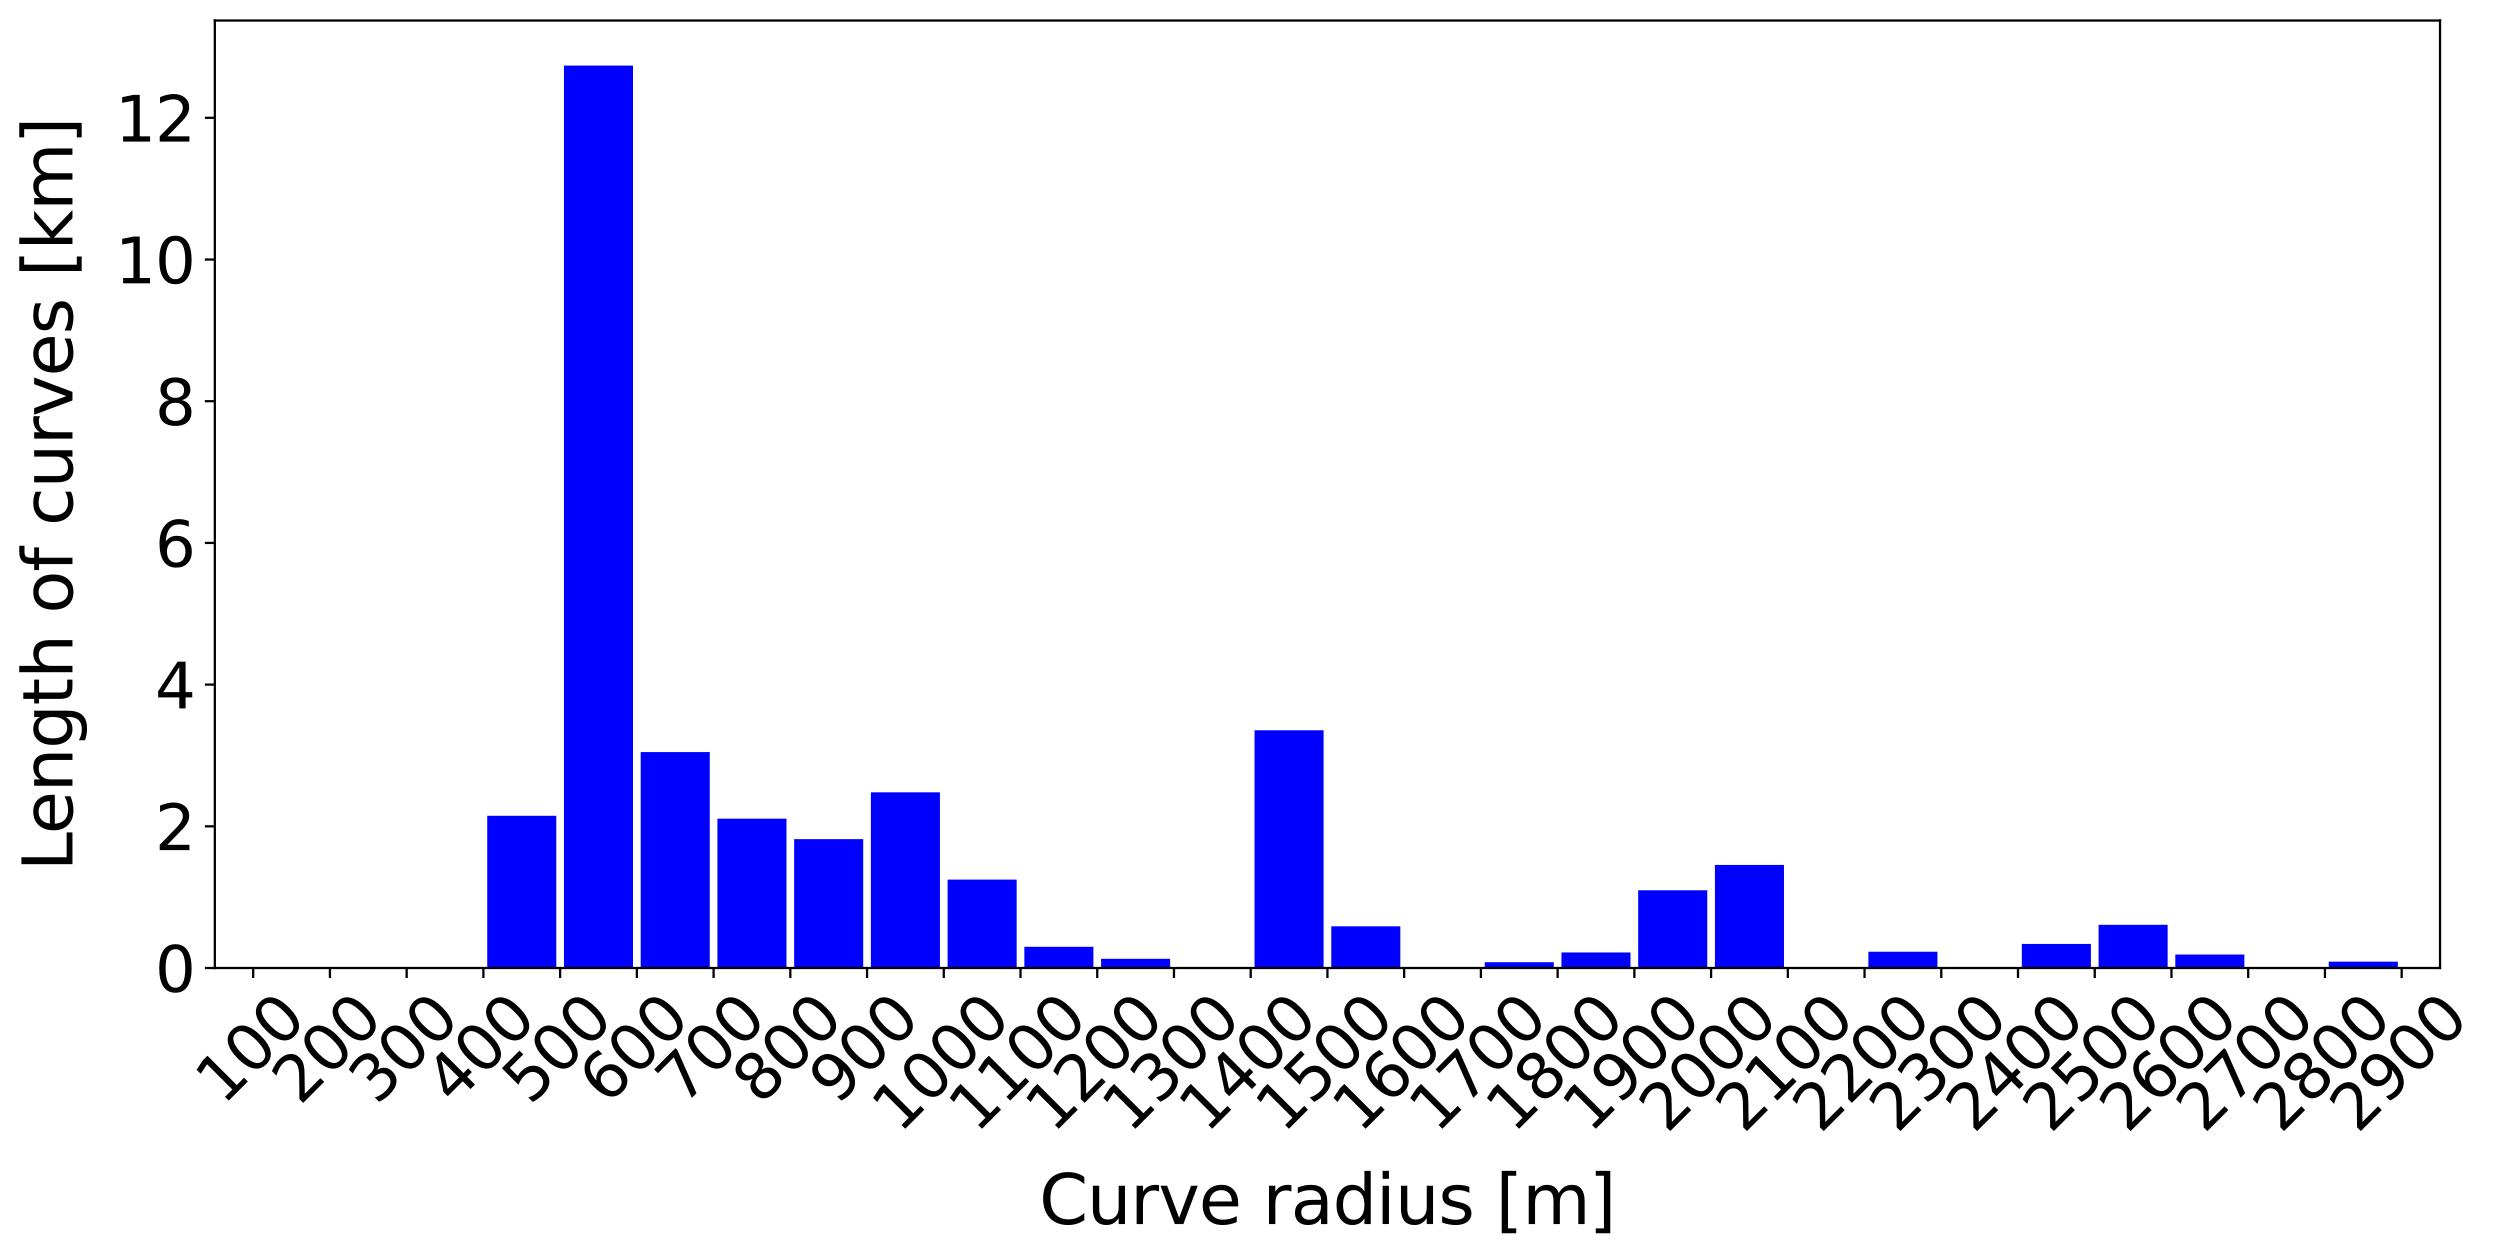 <?xml version="1.0" encoding="utf-8" standalone="no"?>
<!DOCTYPE svg PUBLIC "-//W3C//DTD SVG 1.1//EN"
  "http://www.w3.org/Graphics/SVG/1.1/DTD/svg11.dtd">
<svg xmlns:xlink="http://www.w3.org/1999/xlink" width="877.677pt" height="441.914pt" viewBox="0 0 877.677 441.914" xmlns="http://www.w3.org/2000/svg" version="1.1">
 <defs>
  <style type="text/css">*{stroke-linejoin: round; stroke-linecap: butt}</style>
 </defs>
 <g id="figure_1">
  <g id="patch_1">
   <path d="M 0 441.914 
L 877.677 441.914 
L 877.677 0 
L 0 0 
z
" style="fill: #ffffff"/>
  </g>
  <g id="axes_1">
   <g id="patch_2">
    <path d="M 75.422 339.84 
L 856.622 339.84 
L 856.622 7.2 
L 75.422 7.2 
z
" style="fill: #ffffff"/>
   </g>
   <g id="patch_3">
    <path d="M 63.3 339.84 
L 87.545 339.84 
L 87.545 339.84 
L 63.3 339.84 
z
" clip-path="url(#p7c49f4042f)" style="fill: #0000ff"/>
   </g>
   <g id="patch_4">
    <path d="M 90.238 339.84 
L 114.483 339.84 
L 114.483 339.84 
L 90.238 339.84 
z
" clip-path="url(#p7c49f4042f)" style="fill: #0000ff"/>
   </g>
   <g id="patch_5">
    <path d="M 117.176 339.84 
L 141.42 339.84 
L 141.42 339.84 
L 117.176 339.84 
z
" clip-path="url(#p7c49f4042f)" style="fill: #0000ff"/>
   </g>
   <g id="patch_6">
    <path d="M 144.114 339.84 
L 168.358 339.84 
L 168.358 339.84 
L 144.114 339.84 
z
" clip-path="url(#p7c49f4042f)" style="fill: #0000ff"/>
   </g>
   <g id="patch_7">
    <path d="M 171.052 339.84 
L 195.296 339.84 
L 195.296 286.408 
L 171.052 286.408 
z
" clip-path="url(#p7c49f4042f)" style="fill: #0000ff"/>
   </g>
   <g id="patch_8">
    <path d="M 197.99 339.84 
L 222.234 339.84 
L 222.234 23.04 
L 197.99 23.04 
z
" clip-path="url(#p7c49f4042f)" style="fill: #0000ff"/>
   </g>
   <g id="patch_9">
    <path d="M 224.928 339.84 
L 249.172 339.84 
L 249.172 264.021 
L 224.928 264.021 
z
" clip-path="url(#p7c49f4042f)" style="fill: #0000ff"/>
   </g>
   <g id="patch_10">
    <path d="M 251.866 339.84 
L 276.11 339.84 
L 276.11 287.418 
L 251.866 287.418 
z
" clip-path="url(#p7c49f4042f)" style="fill: #0000ff"/>
   </g>
   <g id="patch_11">
    <path d="M 278.804 339.84 
L 303.048 339.84 
L 303.048 294.599 
L 278.804 294.599 
z
" clip-path="url(#p7c49f4042f)" style="fill: #0000ff"/>
   </g>
   <g id="patch_12">
    <path d="M 305.742 339.84 
L 329.986 339.84 
L 329.986 278.169 
L 305.742 278.169 
z
" clip-path="url(#p7c49f4042f)" style="fill: #0000ff"/>
   </g>
   <g id="patch_13">
    <path d="M 332.68 339.84 
L 356.924 339.84 
L 356.924 308.808 
L 332.68 308.808 
z
" clip-path="url(#p7c49f4042f)" style="fill: #0000ff"/>
   </g>
   <g id="patch_14">
    <path d="M 359.618 339.84 
L 383.862 339.84 
L 383.862 332.391 
L 359.618 332.391 
z
" clip-path="url(#p7c49f4042f)" style="fill: #0000ff"/>
   </g>
   <g id="patch_15">
    <path d="M 386.556 339.84 
L 410.8 339.84 
L 410.8 336.613 
L 386.556 336.613 
z
" clip-path="url(#p7c49f4042f)" style="fill: #0000ff"/>
   </g>
   <g id="patch_16">
    <path d="M 413.494 339.84 
L 437.738 339.84 
L 437.738 339.84 
L 413.494 339.84 
z
" clip-path="url(#p7c49f4042f)" style="fill: #0000ff"/>
   </g>
   <g id="patch_17">
    <path d="M 440.431 339.84 
L 464.676 339.84 
L 464.676 256.368 
L 440.431 256.368 
z
" clip-path="url(#p7c49f4042f)" style="fill: #0000ff"/>
   </g>
   <g id="patch_18">
    <path d="M 467.369 339.84 
L 491.614 339.84 
L 491.614 325.209 
L 467.369 325.209 
z
" clip-path="url(#p7c49f4042f)" style="fill: #0000ff"/>
   </g>
   <g id="patch_19">
    <path d="M 494.307 339.84 
L 518.551 339.84 
L 518.551 339.84 
L 494.307 339.84 
z
" clip-path="url(#p7c49f4042f)" style="fill: #0000ff"/>
   </g>
   <g id="patch_20">
    <path d="M 521.245 339.84 
L 545.489 339.84 
L 545.489 337.805 
L 521.245 337.805 
z
" clip-path="url(#p7c49f4042f)" style="fill: #0000ff"/>
   </g>
   <g id="patch_21">
    <path d="M 548.183 339.84 
L 572.427 339.84 
L 572.427 334.38 
L 548.183 334.38 
z
" clip-path="url(#p7c49f4042f)" style="fill: #0000ff"/>
   </g>
   <g id="patch_22">
    <path d="M 575.121 339.84 
L 599.365 339.84 
L 599.365 312.536 
L 575.121 312.536 
z
" clip-path="url(#p7c49f4042f)" style="fill: #0000ff"/>
   </g>
   <g id="patch_23">
    <path d="M 602.059 339.84 
L 626.303 339.84 
L 626.303 303.65 
L 602.059 303.65 
z
" clip-path="url(#p7c49f4042f)" style="fill: #0000ff"/>
   </g>
   <g id="patch_24">
    <path d="M 628.997 339.84 
L 653.241 339.84 
L 653.241 339.84 
L 628.997 339.84 
z
" clip-path="url(#p7c49f4042f)" style="fill: #0000ff"/>
   </g>
   <g id="patch_25">
    <path d="M 655.935 339.84 
L 680.179 339.84 
L 680.179 334.125 
L 655.935 334.125 
z
" clip-path="url(#p7c49f4042f)" style="fill: #0000ff"/>
   </g>
   <g id="patch_26">
    <path d="M 682.873 339.84 
L 707.117 339.84 
L 707.117 339.84 
L 682.873 339.84 
z
" clip-path="url(#p7c49f4042f)" style="fill: #0000ff"/>
   </g>
   <g id="patch_27">
    <path d="M 709.811 339.84 
L 734.055 339.84 
L 734.055 331.385 
L 709.811 331.385 
z
" clip-path="url(#p7c49f4042f)" style="fill: #0000ff"/>
   </g>
   <g id="patch_28">
    <path d="M 736.749 339.84 
L 760.993 339.84 
L 760.993 324.672 
L 736.749 324.672 
z
" clip-path="url(#p7c49f4042f)" style="fill: #0000ff"/>
   </g>
   <g id="patch_29">
    <path d="M 763.687 339.84 
L 787.931 339.84 
L 787.931 335.12 
L 763.687 335.12 
z
" clip-path="url(#p7c49f4042f)" style="fill: #0000ff"/>
   </g>
   <g id="patch_30">
    <path d="M 790.625 339.84 
L 814.869 339.84 
L 814.869 339.84 
L 790.625 339.84 
z
" clip-path="url(#p7c49f4042f)" style="fill: #0000ff"/>
   </g>
   <g id="patch_31">
    <path d="M 817.562 339.84 
L 841.807 339.84 
L 841.807 337.608 
L 817.562 337.608 
z
" clip-path="url(#p7c49f4042f)" style="fill: #0000ff"/>
   </g>
   <g id="matplotlib.axis_1">
    <g id="xtick_1">
     <g id="line2d_1">
      <defs>
       <path id="mf38091c66e" d="M 0 0 
L 0 3.5 
" style="stroke: #000000; stroke-width: 0.8"/>
      </defs>
      <g>
       <use xlink:href="#mf38091c66e" x="88.891" y="339.84" style="stroke: #000000; stroke-width: 0.8"/>
      </g>
     </g>
     <g id="text_1">
      <!-- 100 -->
      <g transform="translate(78.337 388.354) rotate(-45) scale(0.22 -0.22)">
       <defs>
        <path id="DejaVuSans-31" d="M 794 531 
L 1825 531 
L 1825 4091 
L 703 3866 
L 703 4441 
L 1819 4666 
L 2450 4666 
L 2450 531 
L 3481 531 
L 3481 0 
L 794 0 
L 794 531 
z
" transform="scale(0.016)"/>
        <path id="DejaVuSans-30" d="M 2034 4250 
Q 1547 4250 1301 3770 
Q 1056 3291 1056 2328 
Q 1056 1369 1301 889 
Q 1547 409 2034 409 
Q 2525 409 2770 889 
Q 3016 1369 3016 2328 
Q 3016 3291 2770 3770 
Q 2525 4250 2034 4250 
z
M 2034 4750 
Q 2819 4750 3233 4129 
Q 3647 3509 3647 2328 
Q 3647 1150 3233 529 
Q 2819 -91 2034 -91 
Q 1250 -91 836 529 
Q 422 1150 422 2328 
Q 422 3509 836 4129 
Q 1250 4750 2034 4750 
z
" transform="scale(0.016)"/>
       </defs>
       <use xlink:href="#DejaVuSans-31"/>
       <use xlink:href="#DejaVuSans-30" x="63.623"/>
       <use xlink:href="#DejaVuSans-30" x="127.246"/>
      </g>
     </g>
    </g>
    <g id="xtick_2">
     <g id="line2d_2">
      <g>
       <use xlink:href="#mf38091c66e" x="115.829" y="339.84" style="stroke: #000000; stroke-width: 0.8"/>
      </g>
     </g>
     <g id="text_2">
      <!-- 200 -->
      <g transform="translate(105.275 388.354) rotate(-45) scale(0.22 -0.22)">
       <defs>
        <path id="DejaVuSans-32" d="M 1228 531 
L 3431 531 
L 3431 0 
L 469 0 
L 469 531 
Q 828 903 1448 1529 
Q 2069 2156 2228 2338 
Q 2531 2678 2651 2914 
Q 2772 3150 2772 3378 
Q 2772 3750 2511 3984 
Q 2250 4219 1831 4219 
Q 1534 4219 1204 4116 
Q 875 4013 500 3803 
L 500 4441 
Q 881 4594 1212 4672 
Q 1544 4750 1819 4750 
Q 2544 4750 2975 4387 
Q 3406 4025 3406 3419 
Q 3406 3131 3298 2873 
Q 3191 2616 2906 2266 
Q 2828 2175 2409 1742 
Q 1991 1309 1228 531 
z
" transform="scale(0.016)"/>
       </defs>
       <use xlink:href="#DejaVuSans-32"/>
       <use xlink:href="#DejaVuSans-30" x="63.623"/>
       <use xlink:href="#DejaVuSans-30" x="127.246"/>
      </g>
     </g>
    </g>
    <g id="xtick_3">
     <g id="line2d_3">
      <g>
       <use xlink:href="#mf38091c66e" x="142.767" y="339.84" style="stroke: #000000; stroke-width: 0.8"/>
      </g>
     </g>
     <g id="text_3">
      <!-- 300 -->
      <g transform="translate(132.213 388.354) rotate(-45) scale(0.22 -0.22)">
       <defs>
        <path id="DejaVuSans-33" d="M 2597 2516 
Q 3050 2419 3304 2112 
Q 3559 1806 3559 1356 
Q 3559 666 3084 287 
Q 2609 -91 1734 -91 
Q 1441 -91 1130 -33 
Q 819 25 488 141 
L 488 750 
Q 750 597 1062 519 
Q 1375 441 1716 441 
Q 2309 441 2620 675 
Q 2931 909 2931 1356 
Q 2931 1769 2642 2001 
Q 2353 2234 1838 2234 
L 1294 2234 
L 1294 2753 
L 1863 2753 
Q 2328 2753 2575 2939 
Q 2822 3125 2822 3475 
Q 2822 3834 2567 4026 
Q 2313 4219 1838 4219 
Q 1578 4219 1281 4162 
Q 984 4106 628 3988 
L 628 4550 
Q 988 4650 1302 4700 
Q 1616 4750 1894 4750 
Q 2613 4750 3031 4423 
Q 3450 4097 3450 3541 
Q 3450 3153 3228 2886 
Q 3006 2619 2597 2516 
z
" transform="scale(0.016)"/>
       </defs>
       <use xlink:href="#DejaVuSans-33"/>
       <use xlink:href="#DejaVuSans-30" x="63.623"/>
       <use xlink:href="#DejaVuSans-30" x="127.246"/>
      </g>
     </g>
    </g>
    <g id="xtick_4">
     <g id="line2d_4">
      <g>
       <use xlink:href="#mf38091c66e" x="169.705" y="339.84" style="stroke: #000000; stroke-width: 0.8"/>
      </g>
     </g>
     <g id="text_4">
      <!-- 400 -->
      <g transform="translate(159.151 388.354) rotate(-45) scale(0.22 -0.22)">
       <defs>
        <path id="DejaVuSans-34" d="M 2419 4116 
L 825 1625 
L 2419 1625 
L 2419 4116 
z
M 2253 4666 
L 3047 4666 
L 3047 1625 
L 3713 1625 
L 3713 1100 
L 3047 1100 
L 3047 0 
L 2419 0 
L 2419 1100 
L 313 1100 
L 313 1709 
L 2253 4666 
z
" transform="scale(0.016)"/>
       </defs>
       <use xlink:href="#DejaVuSans-34"/>
       <use xlink:href="#DejaVuSans-30" x="63.623"/>
       <use xlink:href="#DejaVuSans-30" x="127.246"/>
      </g>
     </g>
    </g>
    <g id="xtick_5">
     <g id="line2d_5">
      <g>
       <use xlink:href="#mf38091c66e" x="196.643" y="339.84" style="stroke: #000000; stroke-width: 0.8"/>
      </g>
     </g>
     <g id="text_5">
      <!-- 500 -->
      <g transform="translate(186.089 388.354) rotate(-45) scale(0.22 -0.22)">
       <defs>
        <path id="DejaVuSans-35" d="M 691 4666 
L 3169 4666 
L 3169 4134 
L 1269 4134 
L 1269 2991 
Q 1406 3038 1543 3061 
Q 1681 3084 1819 3084 
Q 2600 3084 3056 2656 
Q 3513 2228 3513 1497 
Q 3513 744 3044 326 
Q 2575 -91 1722 -91 
Q 1428 -91 1123 -41 
Q 819 9 494 109 
L 494 744 
Q 775 591 1075 516 
Q 1375 441 1709 441 
Q 2250 441 2565 725 
Q 2881 1009 2881 1497 
Q 2881 1984 2565 2268 
Q 2250 2553 1709 2553 
Q 1456 2553 1204 2497 
Q 953 2441 691 2322 
L 691 4666 
z
" transform="scale(0.016)"/>
       </defs>
       <use xlink:href="#DejaVuSans-35"/>
       <use xlink:href="#DejaVuSans-30" x="63.623"/>
       <use xlink:href="#DejaVuSans-30" x="127.246"/>
      </g>
     </g>
    </g>
    <g id="xtick_6">
     <g id="line2d_6">
      <g>
       <use xlink:href="#mf38091c66e" x="223.581" y="339.84" style="stroke: #000000; stroke-width: 0.8"/>
      </g>
     </g>
     <g id="text_6">
      <!-- 600 -->
      <g transform="translate(213.027 388.354) rotate(-45) scale(0.22 -0.22)">
       <defs>
        <path id="DejaVuSans-36" d="M 2113 2584 
Q 1688 2584 1439 2293 
Q 1191 2003 1191 1497 
Q 1191 994 1439 701 
Q 1688 409 2113 409 
Q 2538 409 2786 701 
Q 3034 994 3034 1497 
Q 3034 2003 2786 2293 
Q 2538 2584 2113 2584 
z
M 3366 4563 
L 3366 3988 
Q 3128 4100 2886 4159 
Q 2644 4219 2406 4219 
Q 1781 4219 1451 3797 
Q 1122 3375 1075 2522 
Q 1259 2794 1537 2939 
Q 1816 3084 2150 3084 
Q 2853 3084 3261 2657 
Q 3669 2231 3669 1497 
Q 3669 778 3244 343 
Q 2819 -91 2113 -91 
Q 1303 -91 875 529 
Q 447 1150 447 2328 
Q 447 3434 972 4092 
Q 1497 4750 2381 4750 
Q 2619 4750 2861 4703 
Q 3103 4656 3366 4563 
z
" transform="scale(0.016)"/>
       </defs>
       <use xlink:href="#DejaVuSans-36"/>
       <use xlink:href="#DejaVuSans-30" x="63.623"/>
       <use xlink:href="#DejaVuSans-30" x="127.246"/>
      </g>
     </g>
    </g>
    <g id="xtick_7">
     <g id="line2d_7">
      <g>
       <use xlink:href="#mf38091c66e" x="250.519" y="339.84" style="stroke: #000000; stroke-width: 0.8"/>
      </g>
     </g>
     <g id="text_7">
      <!-- 700 -->
      <g transform="translate(239.965 388.354) rotate(-45) scale(0.22 -0.22)">
       <defs>
        <path id="DejaVuSans-37" d="M 525 4666 
L 3525 4666 
L 3525 4397 
L 1831 0 
L 1172 0 
L 2766 4134 
L 525 4134 
L 525 4666 
z
" transform="scale(0.016)"/>
       </defs>
       <use xlink:href="#DejaVuSans-37"/>
       <use xlink:href="#DejaVuSans-30" x="63.623"/>
       <use xlink:href="#DejaVuSans-30" x="127.246"/>
      </g>
     </g>
    </g>
    <g id="xtick_8">
     <g id="line2d_8">
      <g>
       <use xlink:href="#mf38091c66e" x="277.457" y="339.84" style="stroke: #000000; stroke-width: 0.8"/>
      </g>
     </g>
     <g id="text_8">
      <!-- 800 -->
      <g transform="translate(266.903 388.354) rotate(-45) scale(0.22 -0.22)">
       <defs>
        <path id="DejaVuSans-38" d="M 2034 2216 
Q 1584 2216 1326 1975 
Q 1069 1734 1069 1313 
Q 1069 891 1326 650 
Q 1584 409 2034 409 
Q 2484 409 2743 651 
Q 3003 894 3003 1313 
Q 3003 1734 2745 1975 
Q 2488 2216 2034 2216 
z
M 1403 2484 
Q 997 2584 770 2862 
Q 544 3141 544 3541 
Q 544 4100 942 4425 
Q 1341 4750 2034 4750 
Q 2731 4750 3128 4425 
Q 3525 4100 3525 3541 
Q 3525 3141 3298 2862 
Q 3072 2584 2669 2484 
Q 3125 2378 3379 2068 
Q 3634 1759 3634 1313 
Q 3634 634 3220 271 
Q 2806 -91 2034 -91 
Q 1263 -91 848 271 
Q 434 634 434 1313 
Q 434 1759 690 2068 
Q 947 2378 1403 2484 
z
M 1172 3481 
Q 1172 3119 1398 2916 
Q 1625 2713 2034 2713 
Q 2441 2713 2670 2916 
Q 2900 3119 2900 3481 
Q 2900 3844 2670 4047 
Q 2441 4250 2034 4250 
Q 1625 4250 1398 4047 
Q 1172 3844 1172 3481 
z
" transform="scale(0.016)"/>
       </defs>
       <use xlink:href="#DejaVuSans-38"/>
       <use xlink:href="#DejaVuSans-30" x="63.623"/>
       <use xlink:href="#DejaVuSans-30" x="127.246"/>
      </g>
     </g>
    </g>
    <g id="xtick_9">
     <g id="line2d_9">
      <g>
       <use xlink:href="#mf38091c66e" x="304.395" y="339.84" style="stroke: #000000; stroke-width: 0.8"/>
      </g>
     </g>
     <g id="text_9">
      <!-- 900 -->
      <g transform="translate(293.841 388.354) rotate(-45) scale(0.22 -0.22)">
       <defs>
        <path id="DejaVuSans-39" d="M 703 97 
L 703 672 
Q 941 559 1184 500 
Q 1428 441 1663 441 
Q 2288 441 2617 861 
Q 2947 1281 2994 2138 
Q 2813 1869 2534 1725 
Q 2256 1581 1919 1581 
Q 1219 1581 811 2004 
Q 403 2428 403 3163 
Q 403 3881 828 4315 
Q 1253 4750 1959 4750 
Q 2769 4750 3195 4129 
Q 3622 3509 3622 2328 
Q 3622 1225 3098 567 
Q 2575 -91 1691 -91 
Q 1453 -91 1209 -44 
Q 966 3 703 97 
z
M 1959 2075 
Q 2384 2075 2632 2365 
Q 2881 2656 2881 3163 
Q 2881 3666 2632 3958 
Q 2384 4250 1959 4250 
Q 1534 4250 1286 3958 
Q 1038 3666 1038 3163 
Q 1038 2656 1286 2365 
Q 1534 2075 1959 2075 
z
" transform="scale(0.016)"/>
       </defs>
       <use xlink:href="#DejaVuSans-39"/>
       <use xlink:href="#DejaVuSans-30" x="63.623"/>
       <use xlink:href="#DejaVuSans-30" x="127.246"/>
      </g>
     </g>
    </g>
    <g id="xtick_10">
     <g id="line2d_10">
      <g>
       <use xlink:href="#mf38091c66e" x="331.333" y="339.84" style="stroke: #000000; stroke-width: 0.8"/>
      </g>
     </g>
     <g id="text_10">
      <!-- 1000 -->
      <g transform="translate(315.83 398.251) rotate(-45) scale(0.22 -0.22)">
       <use xlink:href="#DejaVuSans-31"/>
       <use xlink:href="#DejaVuSans-30" x="63.623"/>
       <use xlink:href="#DejaVuSans-30" x="127.246"/>
       <use xlink:href="#DejaVuSans-30" x="190.869"/>
      </g>
     </g>
    </g>
    <g id="xtick_11">
     <g id="line2d_11">
      <g>
       <use xlink:href="#mf38091c66e" x="358.271" y="339.84" style="stroke: #000000; stroke-width: 0.8"/>
      </g>
     </g>
     <g id="text_11">
      <!-- 1100 -->
      <g transform="translate(342.768 398.251) rotate(-45) scale(0.22 -0.22)">
       <use xlink:href="#DejaVuSans-31"/>
       <use xlink:href="#DejaVuSans-31" x="63.623"/>
       <use xlink:href="#DejaVuSans-30" x="127.246"/>
       <use xlink:href="#DejaVuSans-30" x="190.869"/>
      </g>
     </g>
    </g>
    <g id="xtick_12">
     <g id="line2d_12">
      <g>
       <use xlink:href="#mf38091c66e" x="385.209" y="339.84" style="stroke: #000000; stroke-width: 0.8"/>
      </g>
     </g>
     <g id="text_12">
      <!-- 1200 -->
      <g transform="translate(369.706 398.251) rotate(-45) scale(0.22 -0.22)">
       <use xlink:href="#DejaVuSans-31"/>
       <use xlink:href="#DejaVuSans-32" x="63.623"/>
       <use xlink:href="#DejaVuSans-30" x="127.246"/>
       <use xlink:href="#DejaVuSans-30" x="190.869"/>
      </g>
     </g>
    </g>
    <g id="xtick_13">
     <g id="line2d_13">
      <g>
       <use xlink:href="#mf38091c66e" x="412.147" y="339.84" style="stroke: #000000; stroke-width: 0.8"/>
      </g>
     </g>
     <g id="text_13">
      <!-- 1300 -->
      <g transform="translate(396.644 398.251) rotate(-45) scale(0.22 -0.22)">
       <use xlink:href="#DejaVuSans-31"/>
       <use xlink:href="#DejaVuSans-33" x="63.623"/>
       <use xlink:href="#DejaVuSans-30" x="127.246"/>
       <use xlink:href="#DejaVuSans-30" x="190.869"/>
      </g>
     </g>
    </g>
    <g id="xtick_14">
     <g id="line2d_14">
      <g>
       <use xlink:href="#mf38091c66e" x="439.085" y="339.84" style="stroke: #000000; stroke-width: 0.8"/>
      </g>
     </g>
     <g id="text_14">
      <!-- 1400 -->
      <g transform="translate(423.582 398.251) rotate(-45) scale(0.22 -0.22)">
       <use xlink:href="#DejaVuSans-31"/>
       <use xlink:href="#DejaVuSans-34" x="63.623"/>
       <use xlink:href="#DejaVuSans-30" x="127.246"/>
       <use xlink:href="#DejaVuSans-30" x="190.869"/>
      </g>
     </g>
    </g>
    <g id="xtick_15">
     <g id="line2d_15">
      <g>
       <use xlink:href="#mf38091c66e" x="466.022" y="339.84" style="stroke: #000000; stroke-width: 0.8"/>
      </g>
     </g>
     <g id="text_15">
      <!-- 1500 -->
      <g transform="translate(450.52 398.251) rotate(-45) scale(0.22 -0.22)">
       <use xlink:href="#DejaVuSans-31"/>
       <use xlink:href="#DejaVuSans-35" x="63.623"/>
       <use xlink:href="#DejaVuSans-30" x="127.246"/>
       <use xlink:href="#DejaVuSans-30" x="190.869"/>
      </g>
     </g>
    </g>
    <g id="xtick_16">
     <g id="line2d_16">
      <g>
       <use xlink:href="#mf38091c66e" x="492.96" y="339.84" style="stroke: #000000; stroke-width: 0.8"/>
      </g>
     </g>
     <g id="text_16">
      <!-- 1600 -->
      <g transform="translate(477.458 398.251) rotate(-45) scale(0.22 -0.22)">
       <use xlink:href="#DejaVuSans-31"/>
       <use xlink:href="#DejaVuSans-36" x="63.623"/>
       <use xlink:href="#DejaVuSans-30" x="127.246"/>
       <use xlink:href="#DejaVuSans-30" x="190.869"/>
      </g>
     </g>
    </g>
    <g id="xtick_17">
     <g id="line2d_17">
      <g>
       <use xlink:href="#mf38091c66e" x="519.898" y="339.84" style="stroke: #000000; stroke-width: 0.8"/>
      </g>
     </g>
     <g id="text_17">
      <!-- 1700 -->
      <g transform="translate(504.395 398.251) rotate(-45) scale(0.22 -0.22)">
       <use xlink:href="#DejaVuSans-31"/>
       <use xlink:href="#DejaVuSans-37" x="63.623"/>
       <use xlink:href="#DejaVuSans-30" x="127.246"/>
       <use xlink:href="#DejaVuSans-30" x="190.869"/>
      </g>
     </g>
    </g>
    <g id="xtick_18">
     <g id="line2d_18">
      <g>
       <use xlink:href="#mf38091c66e" x="546.836" y="339.84" style="stroke: #000000; stroke-width: 0.8"/>
      </g>
     </g>
     <g id="text_18">
      <!-- 1800 -->
      <g transform="translate(531.333 398.251) rotate(-45) scale(0.22 -0.22)">
       <use xlink:href="#DejaVuSans-31"/>
       <use xlink:href="#DejaVuSans-38" x="63.623"/>
       <use xlink:href="#DejaVuSans-30" x="127.246"/>
       <use xlink:href="#DejaVuSans-30" x="190.869"/>
      </g>
     </g>
    </g>
    <g id="xtick_19">
     <g id="line2d_19">
      <g>
       <use xlink:href="#mf38091c66e" x="573.774" y="339.84" style="stroke: #000000; stroke-width: 0.8"/>
      </g>
     </g>
     <g id="text_19">
      <!-- 1900 -->
      <g transform="translate(558.271 398.251) rotate(-45) scale(0.22 -0.22)">
       <use xlink:href="#DejaVuSans-31"/>
       <use xlink:href="#DejaVuSans-39" x="63.623"/>
       <use xlink:href="#DejaVuSans-30" x="127.246"/>
       <use xlink:href="#DejaVuSans-30" x="190.869"/>
      </g>
     </g>
    </g>
    <g id="xtick_20">
     <g id="line2d_20">
      <g>
       <use xlink:href="#mf38091c66e" x="600.712" y="339.84" style="stroke: #000000; stroke-width: 0.8"/>
      </g>
     </g>
     <g id="text_20">
      <!-- 2000 -->
      <g transform="translate(585.209 398.251) rotate(-45) scale(0.22 -0.22)">
       <use xlink:href="#DejaVuSans-32"/>
       <use xlink:href="#DejaVuSans-30" x="63.623"/>
       <use xlink:href="#DejaVuSans-30" x="127.246"/>
       <use xlink:href="#DejaVuSans-30" x="190.869"/>
      </g>
     </g>
    </g>
    <g id="xtick_21">
     <g id="line2d_21">
      <g>
       <use xlink:href="#mf38091c66e" x="627.65" y="339.84" style="stroke: #000000; stroke-width: 0.8"/>
      </g>
     </g>
     <g id="text_21">
      <!-- 2100 -->
      <g transform="translate(612.147 398.251) rotate(-45) scale(0.22 -0.22)">
       <use xlink:href="#DejaVuSans-32"/>
       <use xlink:href="#DejaVuSans-31" x="63.623"/>
       <use xlink:href="#DejaVuSans-30" x="127.246"/>
       <use xlink:href="#DejaVuSans-30" x="190.869"/>
      </g>
     </g>
    </g>
    <g id="xtick_22">
     <g id="line2d_22">
      <g>
       <use xlink:href="#mf38091c66e" x="654.588" y="339.84" style="stroke: #000000; stroke-width: 0.8"/>
      </g>
     </g>
     <g id="text_22">
      <!-- 2200 -->
      <g transform="translate(639.085 398.251) rotate(-45) scale(0.22 -0.22)">
       <use xlink:href="#DejaVuSans-32"/>
       <use xlink:href="#DejaVuSans-32" x="63.623"/>
       <use xlink:href="#DejaVuSans-30" x="127.246"/>
       <use xlink:href="#DejaVuSans-30" x="190.869"/>
      </g>
     </g>
    </g>
    <g id="xtick_23">
     <g id="line2d_23">
      <g>
       <use xlink:href="#mf38091c66e" x="681.526" y="339.84" style="stroke: #000000; stroke-width: 0.8"/>
      </g>
     </g>
     <g id="text_23">
      <!-- 2300 -->
      <g transform="translate(666.023 398.251) rotate(-45) scale(0.22 -0.22)">
       <use xlink:href="#DejaVuSans-32"/>
       <use xlink:href="#DejaVuSans-33" x="63.623"/>
       <use xlink:href="#DejaVuSans-30" x="127.246"/>
       <use xlink:href="#DejaVuSans-30" x="190.869"/>
      </g>
     </g>
    </g>
    <g id="xtick_24">
     <g id="line2d_24">
      <g>
       <use xlink:href="#mf38091c66e" x="708.464" y="339.84" style="stroke: #000000; stroke-width: 0.8"/>
      </g>
     </g>
     <g id="text_24">
      <!-- 2400 -->
      <g transform="translate(692.961 398.251) rotate(-45) scale(0.22 -0.22)">
       <use xlink:href="#DejaVuSans-32"/>
       <use xlink:href="#DejaVuSans-34" x="63.623"/>
       <use xlink:href="#DejaVuSans-30" x="127.246"/>
       <use xlink:href="#DejaVuSans-30" x="190.869"/>
      </g>
     </g>
    </g>
    <g id="xtick_25">
     <g id="line2d_25">
      <g>
       <use xlink:href="#mf38091c66e" x="735.402" y="339.84" style="stroke: #000000; stroke-width: 0.8"/>
      </g>
     </g>
     <g id="text_25">
      <!-- 2500 -->
      <g transform="translate(719.899 398.251) rotate(-45) scale(0.22 -0.22)">
       <use xlink:href="#DejaVuSans-32"/>
       <use xlink:href="#DejaVuSans-35" x="63.623"/>
       <use xlink:href="#DejaVuSans-30" x="127.246"/>
       <use xlink:href="#DejaVuSans-30" x="190.869"/>
      </g>
     </g>
    </g>
    <g id="xtick_26">
     <g id="line2d_26">
      <g>
       <use xlink:href="#mf38091c66e" x="762.34" y="339.84" style="stroke: #000000; stroke-width: 0.8"/>
      </g>
     </g>
     <g id="text_26">
      <!-- 2600 -->
      <g transform="translate(746.837 398.251) rotate(-45) scale(0.22 -0.22)">
       <use xlink:href="#DejaVuSans-32"/>
       <use xlink:href="#DejaVuSans-36" x="63.623"/>
       <use xlink:href="#DejaVuSans-30" x="127.246"/>
       <use xlink:href="#DejaVuSans-30" x="190.869"/>
      </g>
     </g>
    </g>
    <g id="xtick_27">
     <g id="line2d_27">
      <g>
       <use xlink:href="#mf38091c66e" x="789.278" y="339.84" style="stroke: #000000; stroke-width: 0.8"/>
      </g>
     </g>
     <g id="text_27">
      <!-- 2700 -->
      <g transform="translate(773.775 398.251) rotate(-45) scale(0.22 -0.22)">
       <use xlink:href="#DejaVuSans-32"/>
       <use xlink:href="#DejaVuSans-37" x="63.623"/>
       <use xlink:href="#DejaVuSans-30" x="127.246"/>
       <use xlink:href="#DejaVuSans-30" x="190.869"/>
      </g>
     </g>
    </g>
    <g id="xtick_28">
     <g id="line2d_28">
      <g>
       <use xlink:href="#mf38091c66e" x="816.216" y="339.84" style="stroke: #000000; stroke-width: 0.8"/>
      </g>
     </g>
     <g id="text_28">
      <!-- 2800 -->
      <g transform="translate(800.713 398.251) rotate(-45) scale(0.22 -0.22)">
       <use xlink:href="#DejaVuSans-32"/>
       <use xlink:href="#DejaVuSans-38" x="63.623"/>
       <use xlink:href="#DejaVuSans-30" x="127.246"/>
       <use xlink:href="#DejaVuSans-30" x="190.869"/>
      </g>
     </g>
    </g>
    <g id="xtick_29">
     <g id="line2d_29">
      <g>
       <use xlink:href="#mf38091c66e" x="843.154" y="339.84" style="stroke: #000000; stroke-width: 0.8"/>
      </g>
     </g>
     <g id="text_29">
      <!-- 2900 -->
      <g transform="translate(827.651 398.251) rotate(-45) scale(0.22 -0.22)">
       <use xlink:href="#DejaVuSans-32"/>
       <use xlink:href="#DejaVuSans-39" x="63.623"/>
       <use xlink:href="#DejaVuSans-30" x="127.246"/>
       <use xlink:href="#DejaVuSans-30" x="190.869"/>
      </g>
     </g>
    </g>
    <g id="text_30">
     <!-- Curve radius [m] -->
     <g transform="translate(364.844 429.723) scale(0.24 -0.24)">
      <defs>
       <path id="DejaVuSans-43" d="M 4122 4306 
L 4122 3641 
Q 3803 3938 3442 4084 
Q 3081 4231 2675 4231 
Q 1875 4231 1450 3742 
Q 1025 3253 1025 2328 
Q 1025 1406 1450 917 
Q 1875 428 2675 428 
Q 3081 428 3442 575 
Q 3803 722 4122 1019 
L 4122 359 
Q 3791 134 3420 21 
Q 3050 -91 2638 -91 
Q 1578 -91 968 557 
Q 359 1206 359 2328 
Q 359 3453 968 4101 
Q 1578 4750 2638 4750 
Q 3056 4750 3426 4639 
Q 3797 4528 4122 4306 
z
" transform="scale(0.016)"/>
       <path id="DejaVuSans-75" d="M 544 1381 
L 544 3500 
L 1119 3500 
L 1119 1403 
Q 1119 906 1312 657 
Q 1506 409 1894 409 
Q 2359 409 2629 706 
Q 2900 1003 2900 1516 
L 2900 3500 
L 3475 3500 
L 3475 0 
L 2900 0 
L 2900 538 
Q 2691 219 2414 64 
Q 2138 -91 1772 -91 
Q 1169 -91 856 284 
Q 544 659 544 1381 
z
M 1991 3584 
L 1991 3584 
z
" transform="scale(0.016)"/>
       <path id="DejaVuSans-72" d="M 2631 2963 
Q 2534 3019 2420 3045 
Q 2306 3072 2169 3072 
Q 1681 3072 1420 2755 
Q 1159 2438 1159 1844 
L 1159 0 
L 581 0 
L 581 3500 
L 1159 3500 
L 1159 2956 
Q 1341 3275 1631 3429 
Q 1922 3584 2338 3584 
Q 2397 3584 2469 3576 
Q 2541 3569 2628 3553 
L 2631 2963 
z
" transform="scale(0.016)"/>
       <path id="DejaVuSans-76" d="M 191 3500 
L 800 3500 
L 1894 563 
L 2988 3500 
L 3597 3500 
L 2284 0 
L 1503 0 
L 191 3500 
z
" transform="scale(0.016)"/>
       <path id="DejaVuSans-65" d="M 3597 1894 
L 3597 1613 
L 953 1613 
Q 991 1019 1311 708 
Q 1631 397 2203 397 
Q 2534 397 2845 478 
Q 3156 559 3463 722 
L 3463 178 
Q 3153 47 2828 -22 
Q 2503 -91 2169 -91 
Q 1331 -91 842 396 
Q 353 884 353 1716 
Q 353 2575 817 3079 
Q 1281 3584 2069 3584 
Q 2775 3584 3186 3129 
Q 3597 2675 3597 1894 
z
M 3022 2063 
Q 3016 2534 2758 2815 
Q 2500 3097 2075 3097 
Q 1594 3097 1305 2825 
Q 1016 2553 972 2059 
L 3022 2063 
z
" transform="scale(0.016)"/>
       <path id="DejaVuSans-20" transform="scale(0.016)"/>
       <path id="DejaVuSans-61" d="M 2194 1759 
Q 1497 1759 1228 1600 
Q 959 1441 959 1056 
Q 959 750 1161 570 
Q 1363 391 1709 391 
Q 2188 391 2477 730 
Q 2766 1069 2766 1631 
L 2766 1759 
L 2194 1759 
z
M 3341 1997 
L 3341 0 
L 2766 0 
L 2766 531 
Q 2569 213 2275 61 
Q 1981 -91 1556 -91 
Q 1019 -91 701 211 
Q 384 513 384 1019 
Q 384 1609 779 1909 
Q 1175 2209 1959 2209 
L 2766 2209 
L 2766 2266 
Q 2766 2663 2505 2880 
Q 2244 3097 1772 3097 
Q 1472 3097 1187 3025 
Q 903 2953 641 2809 
L 641 3341 
Q 956 3463 1253 3523 
Q 1550 3584 1831 3584 
Q 2591 3584 2966 3190 
Q 3341 2797 3341 1997 
z
" transform="scale(0.016)"/>
       <path id="DejaVuSans-64" d="M 2906 2969 
L 2906 4863 
L 3481 4863 
L 3481 0 
L 2906 0 
L 2906 525 
Q 2725 213 2448 61 
Q 2172 -91 1784 -91 
Q 1150 -91 751 415 
Q 353 922 353 1747 
Q 353 2572 751 3078 
Q 1150 3584 1784 3584 
Q 2172 3584 2448 3432 
Q 2725 3281 2906 2969 
z
M 947 1747 
Q 947 1113 1208 752 
Q 1469 391 1925 391 
Q 2381 391 2643 752 
Q 2906 1113 2906 1747 
Q 2906 2381 2643 2742 
Q 2381 3103 1925 3103 
Q 1469 3103 1208 2742 
Q 947 2381 947 1747 
z
" transform="scale(0.016)"/>
       <path id="DejaVuSans-69" d="M 603 3500 
L 1178 3500 
L 1178 0 
L 603 0 
L 603 3500 
z
M 603 4863 
L 1178 4863 
L 1178 4134 
L 603 4134 
L 603 4863 
z
" transform="scale(0.016)"/>
       <path id="DejaVuSans-73" d="M 2834 3397 
L 2834 2853 
Q 2591 2978 2328 3040 
Q 2066 3103 1784 3103 
Q 1356 3103 1142 2972 
Q 928 2841 928 2578 
Q 928 2378 1081 2264 
Q 1234 2150 1697 2047 
L 1894 2003 
Q 2506 1872 2764 1633 
Q 3022 1394 3022 966 
Q 3022 478 2636 193 
Q 2250 -91 1575 -91 
Q 1294 -91 989 -36 
Q 684 19 347 128 
L 347 722 
Q 666 556 975 473 
Q 1284 391 1588 391 
Q 1994 391 2212 530 
Q 2431 669 2431 922 
Q 2431 1156 2273 1281 
Q 2116 1406 1581 1522 
L 1381 1569 
Q 847 1681 609 1914 
Q 372 2147 372 2553 
Q 372 3047 722 3315 
Q 1072 3584 1716 3584 
Q 2034 3584 2315 3537 
Q 2597 3491 2834 3397 
z
" transform="scale(0.016)"/>
       <path id="DejaVuSans-5b" d="M 550 4863 
L 1875 4863 
L 1875 4416 
L 1125 4416 
L 1125 -397 
L 1875 -397 
L 1875 -844 
L 550 -844 
L 550 4863 
z
" transform="scale(0.016)"/>
       <path id="DejaVuSans-6d" d="M 3328 2828 
Q 3544 3216 3844 3400 
Q 4144 3584 4550 3584 
Q 5097 3584 5394 3201 
Q 5691 2819 5691 2113 
L 5691 0 
L 5113 0 
L 5113 2094 
Q 5113 2597 4934 2840 
Q 4756 3084 4391 3084 
Q 3944 3084 3684 2787 
Q 3425 2491 3425 1978 
L 3425 0 
L 2847 0 
L 2847 2094 
Q 2847 2600 2669 2842 
Q 2491 3084 2119 3084 
Q 1678 3084 1418 2786 
Q 1159 2488 1159 1978 
L 1159 0 
L 581 0 
L 581 3500 
L 1159 3500 
L 1159 2956 
Q 1356 3278 1631 3431 
Q 1906 3584 2284 3584 
Q 2666 3584 2933 3390 
Q 3200 3197 3328 2828 
z
" transform="scale(0.016)"/>
       <path id="DejaVuSans-5d" d="M 1947 4863 
L 1947 -844 
L 622 -844 
L 622 -397 
L 1369 -397 
L 1369 4416 
L 622 4416 
L 622 4863 
L 1947 4863 
z
" transform="scale(0.016)"/>
      </defs>
      <use xlink:href="#DejaVuSans-43"/>
      <use xlink:href="#DejaVuSans-75" x="69.824"/>
      <use xlink:href="#DejaVuSans-72" x="133.203"/>
      <use xlink:href="#DejaVuSans-76" x="174.316"/>
      <use xlink:href="#DejaVuSans-65" x="233.496"/>
      <use xlink:href="#DejaVuSans-20" x="295.02"/>
      <use xlink:href="#DejaVuSans-72" x="326.807"/>
      <use xlink:href="#DejaVuSans-61" x="367.92"/>
      <use xlink:href="#DejaVuSans-64" x="429.199"/>
      <use xlink:href="#DejaVuSans-69" x="492.676"/>
      <use xlink:href="#DejaVuSans-75" x="520.459"/>
      <use xlink:href="#DejaVuSans-73" x="583.838"/>
      <use xlink:href="#DejaVuSans-20" x="635.938"/>
      <use xlink:href="#DejaVuSans-5b" x="667.725"/>
      <use xlink:href="#DejaVuSans-6d" x="706.738"/>
      <use xlink:href="#DejaVuSans-5d" x="804.15"/>
     </g>
    </g>
   </g>
   <g id="matplotlib.axis_2">
    <g id="ytick_1">
     <g id="line2d_30">
      <defs>
       <path id="mcf1e9a4c2d" d="M 0 0 
L -3.5 0 
" style="stroke: #000000; stroke-width: 0.8"/>
      </defs>
      <g>
       <use xlink:href="#mcf1e9a4c2d" x="75.422" y="339.84" style="stroke: #000000; stroke-width: 0.8"/>
      </g>
     </g>
     <g id="text_31">
      <!-- 0 -->
      <g transform="translate(54.425 348.198) scale(0.22 -0.22)">
       <use xlink:href="#DejaVuSans-30"/>
      </g>
     </g>
    </g>
    <g id="ytick_2">
     <g id="line2d_31">
      <g>
       <use xlink:href="#mcf1e9a4c2d" x="75.422" y="290.094" style="stroke: #000000; stroke-width: 0.8"/>
      </g>
     </g>
     <g id="text_32">
      <!-- 2 -->
      <g transform="translate(54.425 298.452) scale(0.22 -0.22)">
       <use xlink:href="#DejaVuSans-32"/>
      </g>
     </g>
    </g>
    <g id="ytick_3">
     <g id="line2d_32">
      <g>
       <use xlink:href="#mcf1e9a4c2d" x="75.422" y="240.348" style="stroke: #000000; stroke-width: 0.8"/>
      </g>
     </g>
     <g id="text_33">
      <!-- 4 -->
      <g transform="translate(54.425 248.706) scale(0.22 -0.22)">
       <use xlink:href="#DejaVuSans-34"/>
      </g>
     </g>
    </g>
    <g id="ytick_4">
     <g id="line2d_33">
      <g>
       <use xlink:href="#mcf1e9a4c2d" x="75.422" y="190.602" style="stroke: #000000; stroke-width: 0.8"/>
      </g>
     </g>
     <g id="text_34">
      <!-- 6 -->
      <g transform="translate(54.425 198.96) scale(0.22 -0.22)">
       <use xlink:href="#DejaVuSans-36"/>
      </g>
     </g>
    </g>
    <g id="ytick_5">
     <g id="line2d_34">
      <g>
       <use xlink:href="#mcf1e9a4c2d" x="75.422" y="140.856" style="stroke: #000000; stroke-width: 0.8"/>
      </g>
     </g>
     <g id="text_35">
      <!-- 8 -->
      <g transform="translate(54.425 149.215) scale(0.22 -0.22)">
       <use xlink:href="#DejaVuSans-38"/>
      </g>
     </g>
    </g>
    <g id="ytick_6">
     <g id="line2d_35">
      <g>
       <use xlink:href="#mcf1e9a4c2d" x="75.422" y="91.11" style="stroke: #000000; stroke-width: 0.8"/>
      </g>
     </g>
     <g id="text_36">
      <!-- 10 -->
      <g transform="translate(40.428 99.469) scale(0.22 -0.22)">
       <use xlink:href="#DejaVuSans-31"/>
       <use xlink:href="#DejaVuSans-30" x="63.623"/>
      </g>
     </g>
    </g>
    <g id="ytick_7">
     <g id="line2d_36">
      <g>
       <use xlink:href="#mcf1e9a4c2d" x="75.422" y="41.364" style="stroke: #000000; stroke-width: 0.8"/>
      </g>
     </g>
     <g id="text_37">
      <!-- 12 -->
      <g transform="translate(40.428 49.723) scale(0.22 -0.22)">
       <use xlink:href="#DejaVuSans-31"/>
       <use xlink:href="#DejaVuSans-32" x="63.623"/>
      </g>
     </g>
    </g>
    <g id="text_38">
     <!-- Length of curves [km] -->
     <g transform="translate(25.436 305.796) rotate(-90) scale(0.24 -0.24)">
      <defs>
       <path id="DejaVuSans-4c" d="M 628 4666 
L 1259 4666 
L 1259 531 
L 3531 531 
L 3531 0 
L 628 0 
L 628 4666 
z
" transform="scale(0.016)"/>
       <path id="DejaVuSans-6e" d="M 3513 2113 
L 3513 0 
L 2938 0 
L 2938 2094 
Q 2938 2591 2744 2837 
Q 2550 3084 2163 3084 
Q 1697 3084 1428 2787 
Q 1159 2491 1159 1978 
L 1159 0 
L 581 0 
L 581 3500 
L 1159 3500 
L 1159 2956 
Q 1366 3272 1645 3428 
Q 1925 3584 2291 3584 
Q 2894 3584 3203 3211 
Q 3513 2838 3513 2113 
z
" transform="scale(0.016)"/>
       <path id="DejaVuSans-67" d="M 2906 1791 
Q 2906 2416 2648 2759 
Q 2391 3103 1925 3103 
Q 1463 3103 1205 2759 
Q 947 2416 947 1791 
Q 947 1169 1205 825 
Q 1463 481 1925 481 
Q 2391 481 2648 825 
Q 2906 1169 2906 1791 
z
M 3481 434 
Q 3481 -459 3084 -895 
Q 2688 -1331 1869 -1331 
Q 1566 -1331 1297 -1286 
Q 1028 -1241 775 -1147 
L 775 -588 
Q 1028 -725 1275 -790 
Q 1522 -856 1778 -856 
Q 2344 -856 2625 -561 
Q 2906 -266 2906 331 
L 2906 616 
Q 2728 306 2450 153 
Q 2172 0 1784 0 
Q 1141 0 747 490 
Q 353 981 353 1791 
Q 353 2603 747 3093 
Q 1141 3584 1784 3584 
Q 2172 3584 2450 3431 
Q 2728 3278 2906 2969 
L 2906 3500 
L 3481 3500 
L 3481 434 
z
" transform="scale(0.016)"/>
       <path id="DejaVuSans-74" d="M 1172 4494 
L 1172 3500 
L 2356 3500 
L 2356 3053 
L 1172 3053 
L 1172 1153 
Q 1172 725 1289 603 
Q 1406 481 1766 481 
L 2356 481 
L 2356 0 
L 1766 0 
Q 1100 0 847 248 
Q 594 497 594 1153 
L 594 3053 
L 172 3053 
L 172 3500 
L 594 3500 
L 594 4494 
L 1172 4494 
z
" transform="scale(0.016)"/>
       <path id="DejaVuSans-68" d="M 3513 2113 
L 3513 0 
L 2938 0 
L 2938 2094 
Q 2938 2591 2744 2837 
Q 2550 3084 2163 3084 
Q 1697 3084 1428 2787 
Q 1159 2491 1159 1978 
L 1159 0 
L 581 0 
L 581 4863 
L 1159 4863 
L 1159 2956 
Q 1366 3272 1645 3428 
Q 1925 3584 2291 3584 
Q 2894 3584 3203 3211 
Q 3513 2838 3513 2113 
z
" transform="scale(0.016)"/>
       <path id="DejaVuSans-6f" d="M 1959 3097 
Q 1497 3097 1228 2736 
Q 959 2375 959 1747 
Q 959 1119 1226 758 
Q 1494 397 1959 397 
Q 2419 397 2687 759 
Q 2956 1122 2956 1747 
Q 2956 2369 2687 2733 
Q 2419 3097 1959 3097 
z
M 1959 3584 
Q 2709 3584 3137 3096 
Q 3566 2609 3566 1747 
Q 3566 888 3137 398 
Q 2709 -91 1959 -91 
Q 1206 -91 779 398 
Q 353 888 353 1747 
Q 353 2609 779 3096 
Q 1206 3584 1959 3584 
z
" transform="scale(0.016)"/>
       <path id="DejaVuSans-66" d="M 2375 4863 
L 2375 4384 
L 1825 4384 
Q 1516 4384 1395 4259 
Q 1275 4134 1275 3809 
L 1275 3500 
L 2222 3500 
L 2222 3053 
L 1275 3053 
L 1275 0 
L 697 0 
L 697 3053 
L 147 3053 
L 147 3500 
L 697 3500 
L 697 3744 
Q 697 4328 969 4595 
Q 1241 4863 1831 4863 
L 2375 4863 
z
" transform="scale(0.016)"/>
       <path id="DejaVuSans-63" d="M 3122 3366 
L 3122 2828 
Q 2878 2963 2633 3030 
Q 2388 3097 2138 3097 
Q 1578 3097 1268 2742 
Q 959 2388 959 1747 
Q 959 1106 1268 751 
Q 1578 397 2138 397 
Q 2388 397 2633 464 
Q 2878 531 3122 666 
L 3122 134 
Q 2881 22 2623 -34 
Q 2366 -91 2075 -91 
Q 1284 -91 818 406 
Q 353 903 353 1747 
Q 353 2603 823 3093 
Q 1294 3584 2113 3584 
Q 2378 3584 2631 3529 
Q 2884 3475 3122 3366 
z
" transform="scale(0.016)"/>
       <path id="DejaVuSans-6b" d="M 581 4863 
L 1159 4863 
L 1159 1991 
L 2875 3500 
L 3609 3500 
L 1753 1863 
L 3688 0 
L 2938 0 
L 1159 1709 
L 1159 0 
L 581 0 
L 581 4863 
z
" transform="scale(0.016)"/>
      </defs>
      <use xlink:href="#DejaVuSans-4c"/>
      <use xlink:href="#DejaVuSans-65" x="53.963"/>
      <use xlink:href="#DejaVuSans-6e" x="115.486"/>
      <use xlink:href="#DejaVuSans-67" x="178.865"/>
      <use xlink:href="#DejaVuSans-74" x="242.342"/>
      <use xlink:href="#DejaVuSans-68" x="281.551"/>
      <use xlink:href="#DejaVuSans-20" x="344.93"/>
      <use xlink:href="#DejaVuSans-6f" x="376.717"/>
      <use xlink:href="#DejaVuSans-66" x="437.898"/>
      <use xlink:href="#DejaVuSans-20" x="473.104"/>
      <use xlink:href="#DejaVuSans-63" x="504.891"/>
      <use xlink:href="#DejaVuSans-75" x="559.871"/>
      <use xlink:href="#DejaVuSans-72" x="623.25"/>
      <use xlink:href="#DejaVuSans-76" x="664.363"/>
      <use xlink:href="#DejaVuSans-65" x="723.543"/>
      <use xlink:href="#DejaVuSans-73" x="785.066"/>
      <use xlink:href="#DejaVuSans-20" x="837.166"/>
      <use xlink:href="#DejaVuSans-5b" x="868.953"/>
      <use xlink:href="#DejaVuSans-6b" x="907.967"/>
      <use xlink:href="#DejaVuSans-6d" x="965.877"/>
      <use xlink:href="#DejaVuSans-5d" x="1063.289"/>
     </g>
    </g>
   </g>
   <g id="patch_32">
    <path d="M 75.422 339.84 
L 75.422 7.2 
" style="fill: none; stroke: #000000; stroke-width: 0.8; stroke-linejoin: miter; stroke-linecap: square"/>
   </g>
   <g id="patch_33">
    <path d="M 856.622 339.84 
L 856.622 7.2 
" style="fill: none; stroke: #000000; stroke-width: 0.8; stroke-linejoin: miter; stroke-linecap: square"/>
   </g>
   <g id="patch_34">
    <path d="M 75.422 339.84 
L 856.622 339.84 
" style="fill: none; stroke: #000000; stroke-width: 0.8; stroke-linejoin: miter; stroke-linecap: square"/>
   </g>
   <g id="patch_35">
    <path d="M 75.422 7.2 
L 856.622 7.2 
" style="fill: none; stroke: #000000; stroke-width: 0.8; stroke-linejoin: miter; stroke-linecap: square"/>
   </g>
  </g>
 </g>
 <defs>
  <clipPath id="p7c49f4042f">
   <rect x="75.422" y="7.2" width="781.2" height="332.64"/>
  </clipPath>
 </defs>
</svg>
